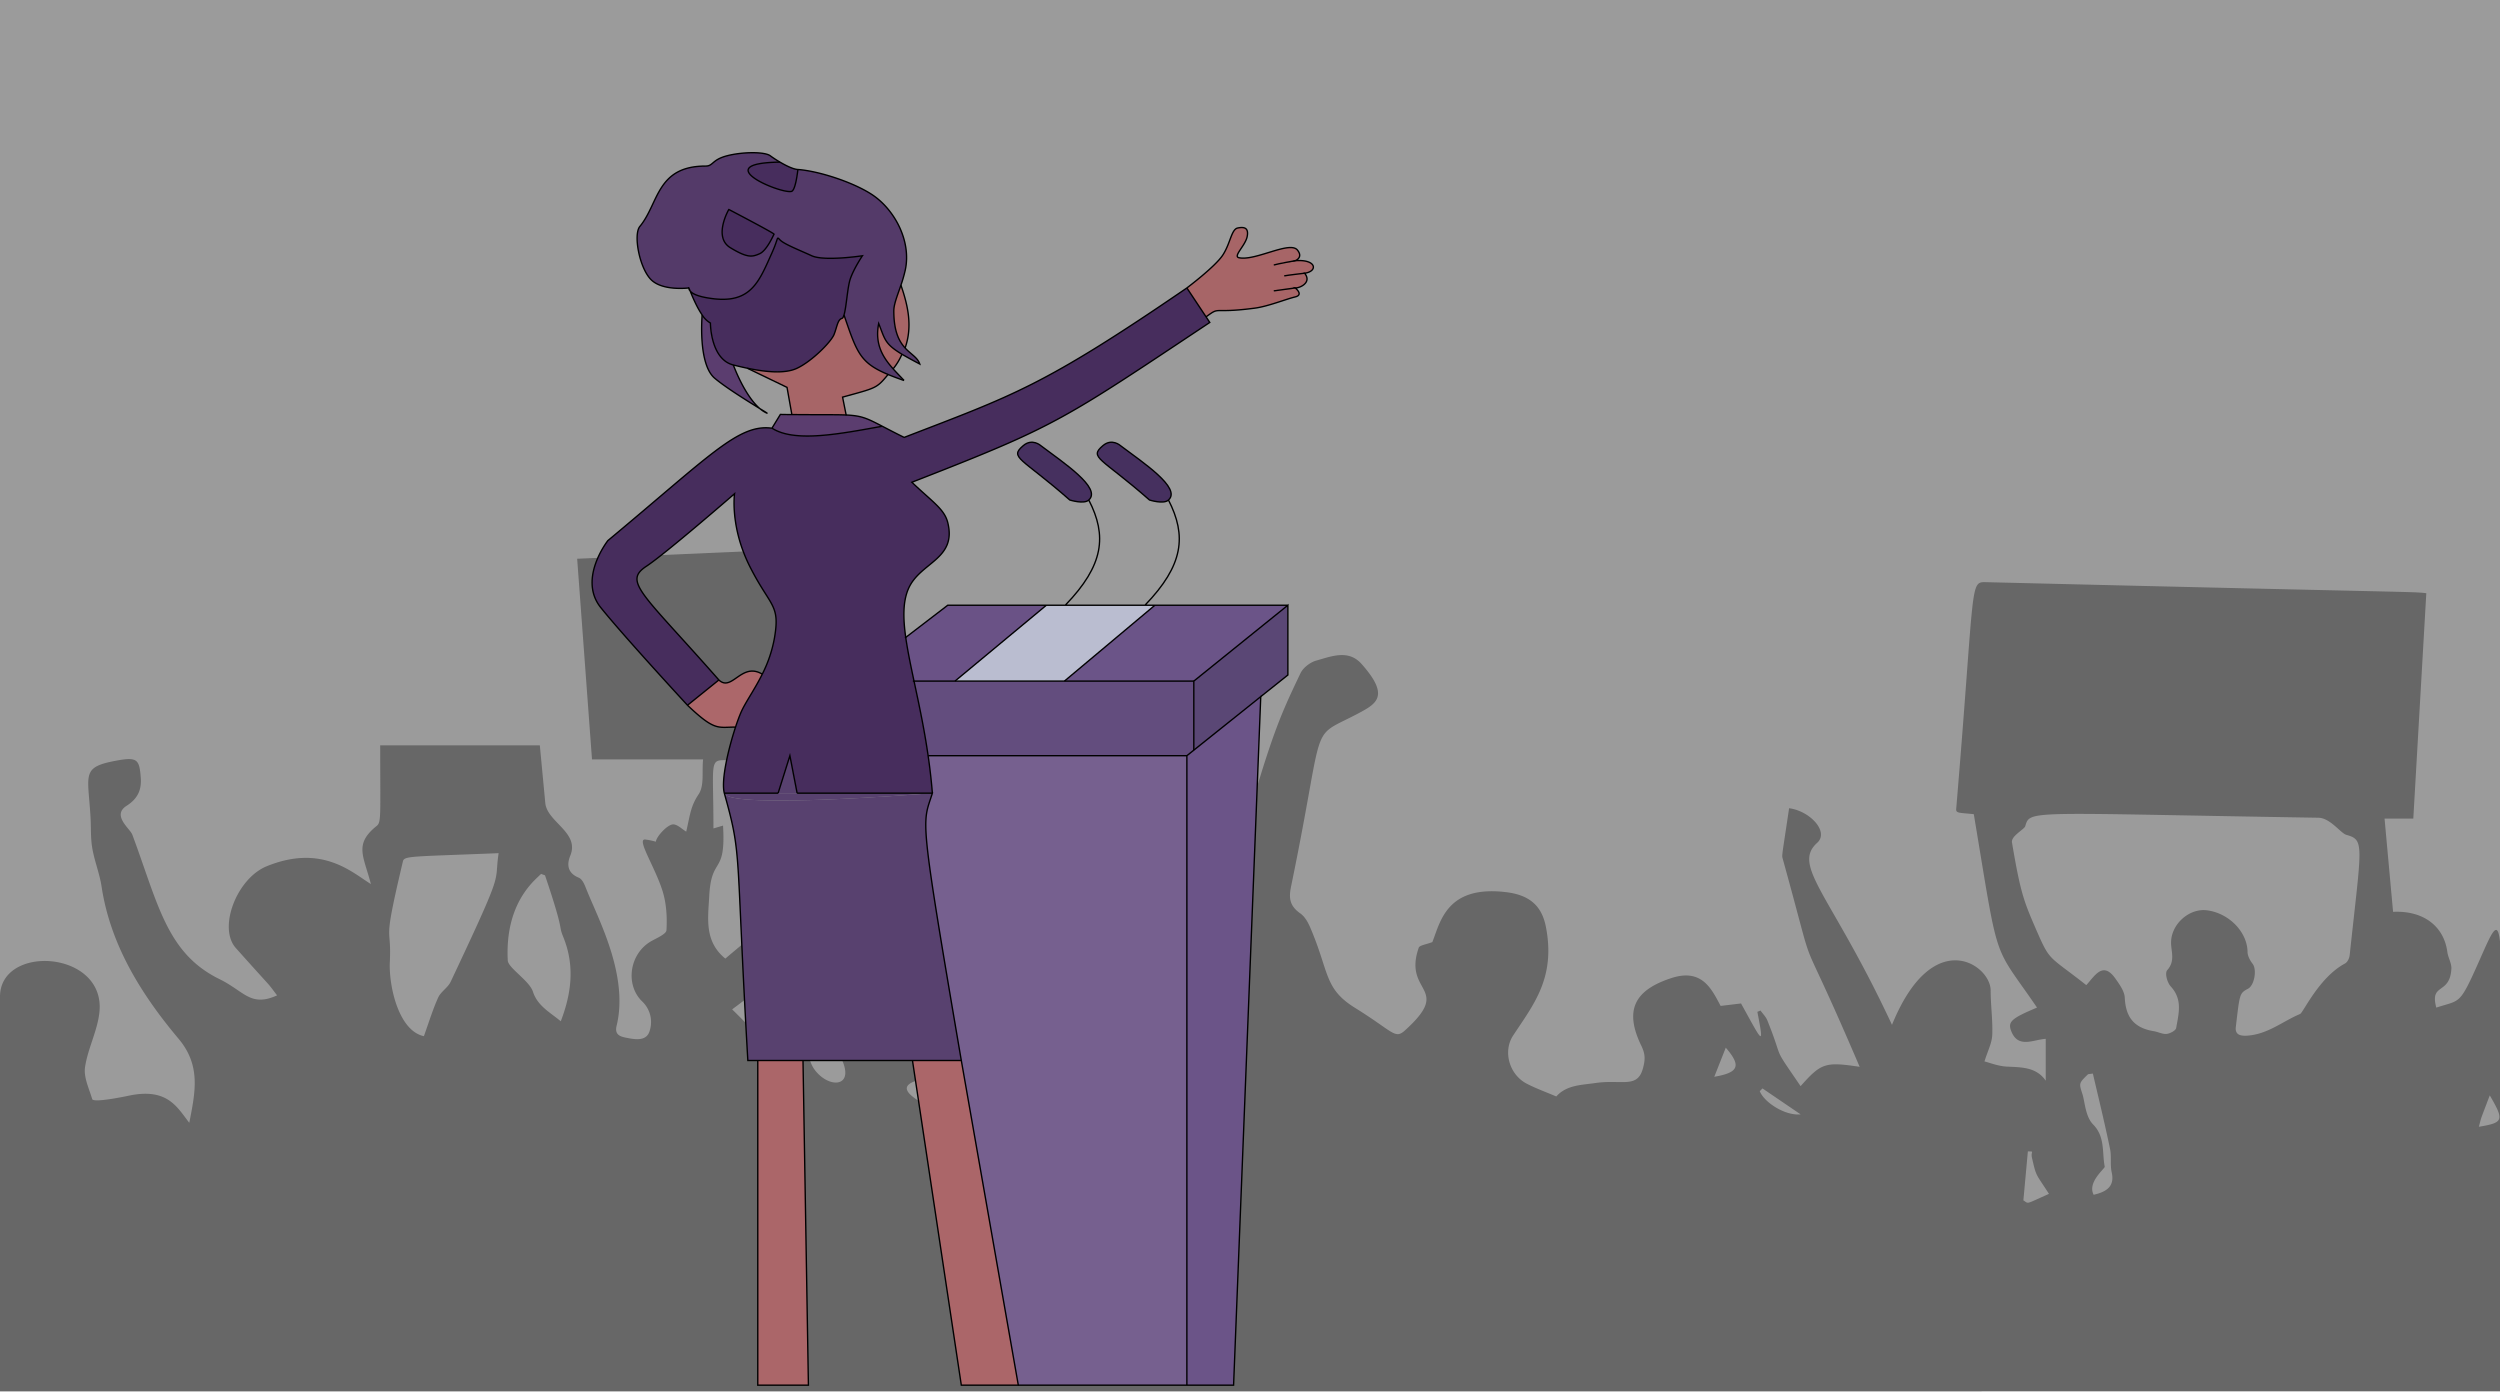 <svg xmlns="http://www.w3.org/2000/svg" viewBox="0 0 1400 780"><path fill="#9b9b9b" d="M0 0h1400v777.84H0z"/><path d="M0 779.18v-221c0-29.71 59.25-26 55.68 8.63-1.07 10.4-6.54 20.42-8.06 30.83-.83 5.73 2.27 11.94 4 17.84.68 2.28 18.63-1.5 21-2C93.81 609.2 99.19 620 106 628.77c3.33-17.12 6.71-32-6.11-47.2-21.32-25.36-38.16-53-43-85.06-1.1-7.28-4-14.35-5.23-21.63-1-5.84-.6-11.85-1-17.78-1.41-24-5.34-27.59 15.22-31.27 11.09-2 12.18-.31 12.94 9.55.53 6.81-1.55 11.79-7.89 15.84-8.51 5.42 1.88 12.75 3.17 16.2 14.51 38.94 19.26 66.4 48.82 80.89 13.94 6.84 17.37 15.83 32.25 9.1-6.89-9 .31-.29-23.09-26.49-10.14-11.34.5-39 17.3-45.83 30.94-12.59 47.78 3.49 58.33 10-4.12-15.8-9.55-22.33 3.2-32.54 2.68-2.15 2-5.29 2-45.15h89.39l3.06 32.28c1 10.73 19.37 16.46 14 29.5-1.62 3.95-2.35 9.43 4.73 12.32 2.36 1 3.55 4.71 4.64 7.38 6.85 16.8 23.33 47.88 16.57 75.54-1.43 5.84 3.12 6.25 6.87 7 4.53.85 10 1.3 11.6-4a15.92 15.92 0 00-4.28-16.74c-9.58-9.5-6.89-26.85 5.35-33.7 3.13-1.76 8.26-3.92 8.39-6.08.4-7.14 0-14.62-2.07-21.5-4.14-13.63-14.89-29.62-9.87-29.28a37.6 37.6 0 016 1.24c.16-2.77 6.8-10.1 10-9.7 2.38.29 4.45 2.49 7 4.06 2.22-9.69 2.44-14.15 6.94-20.93 3.24-4.88 1.78-12.15 2.49-19.54h-62.2l-8.31-112.35 184-8.07-9 122.08c-5.71 0-33.7.35-91.38-1.19-9.8-.26-7.3.69-7.3 38.21l5.37-1.6c1.7 28.24-6.51 16.66-7.72 39.36-.66 12.56-2.9 25.4 9 35.13 28.45-24.13 20.94-15.53 20.1-30.5-2.07-36.86 59.91-31.58 68.45 12.42 3 15.41-4 22.83-24.15 26.94l6 24.83c4.78-7.35 11.64-15.78 17.56-19.84 11.67-8 39 1 44 27.2.84 4.39-.59 9.11-1 14.18l27-2.41c-41.18-59.81-47.42-47.17-31-92.47 8.62-23.84 8.64-22.37 8.74-25.54.67-21.25 18-20.5 40.64-24.68-5.17 11.48-7.45 22.21-19.63 27.83-9.67 4.46-13.7 54.93 16.79 74.23 19.29 12.2 31.46 2.42 39.22 12 .89 1.11 7.71.57 8.46-.71 6.76-11.57-3.54-13.72-5.4-17.71-2.09-4.48-2.89-9.45-3.95-14.26-.36-1.65.86-3.71.16-5.13-4.87-9.9-3.12-17.17 5.78-25.88 7.1-6.94 15.27-5.39 22.41-6.77 7.55-1.46 15.41 2.74 21.78 8.78 5.4 5.12 6.25 9.74 5.55 15.86-.71 6.35.14 12.87-1.07 19.12-1.61 8.28-9.59 8.49-5.13 33.44.8 4.49 14.05 9.94 21.23 9.64 2.53-.1 5-.63 8-1-3.27-28.47-2.4-28.57-7-32.68-8.76-7.84-5.07-22-4.33-22.45 9.76-5.7-.54-13.23 6.19-37.45 19.81-71.28 24.73-81.74 36.73-106.86 1.4-2.94 5.25-6 8.72-7 8.54-2.38 18.09-6.43 25.46 1.88 15.19 17.12 9.13 21.76-.45 26.93-30.24 16.34-18.78-.43-39 97.5-1.24 6-1.26 10.76 5.07 15.2 3.63 2.54 5.46 7.46 7.14 11.6 9 22.27 6.94 31 23.49 41.29 21.45 13.29 22.35 17.79 27.93 12.78 27.28-24.52-1.2-20.51 7.83-46.41.49-1.4 4.39-1.88 7.62-3.15 4.42-11 7.8-31.88 41-28 13.08 1.53 20.21 7.33 22.58 19.41 5.63 28.8-7.16 43.83-18.39 61-5.71 8.73-2.22 21.8 7.77 26.94 5.2 2.68 10.85 4.71 16.45 7.1 5.74-6.45 14.08-6.38 21.78-7.51 14.89-2.19 23.67 3.3 26.77-8.31 1.37-5.11 1.28-8-1-12.72-9.71-20.09-3.43-31.1 16.85-37.74 17.32-5.67 22.65 6.29 27.62 15.57l11.44-1.37c12.12 21.87 13.06 25 9.14 4.69l1.74-.74c1.3 1.8 3 3.48 3.82 5.44 10 25 1.9 12.35 18.65 36.91 11.58-13 13.75-13.71 33.08-10.82-38.58-90.24-21.3-37.72-43-116.21-.67-2.42-.75-.12 3.49-28.6 11.66 1.51 22.57 13.19 15.72 19.37-14.42 13 7.82 28.83 41.89 101.93 22.88-56.26 55.26-33.58 55.25-19.3 0 8.34 1.24 16.69.9 25-.19 4.5-2.55 8.94-4.35 14.78 3 .76 7.69 2.66 12.43 2.9 8.3.42 16.53.18 21.88 7.89v-23.43c-7 .44-15.29 5.44-19.2-4-2.28-5.52-.29-7.35 14.31-13.51-25.37-37.14-20.92-21.56-35.4-108.3-8.15-.86-10.07-.46-9.86-2.92 10.74-127.77 7.3-127.21 16.88-127 246.32 6 238 5.21 246.38 6.18l-7.28 126.21h-16.1l4.77 52.22c16.84-.81 28.46 7.91 30.39 22.48.42 3.18 2.43 6.31 2.26 9.4-.83 14.83-12.27 7.68-8.44 21.75 13.28-4.41 12.79-1 23.21-24.32 18.43-41.35 12.55-37.78 12.55 239.22zm1168.33-227.51c4.92-5.43 9.35-13.58 16.36-3.58 2.3 3.27 5 7 5.18 10.61.49 9.87 4.25 16.81 16.23 18.76 2.46.39 4.92 1.78 7.22 1.53 2-.21 5.1-1.92 5.33-3.28 1.34-7.88 3.79-15.86-3-23.27-2.05-2.24-3.47-7.49-2-9.16 4.66-5.19 2.07-10.44 2.15-15.67.16-10.24 10.28-19.18 20.25-17.82 12.36 1.67 22.41 12.24 22.57 23.2 0 2.28 1.34 4.81 2.85 6.75 2.5 3.22 1 12-2.52 13.91-4.81 2.59-4.69 2.54-6.9 21.54-.44 3.78 1.86 5 6 4.8 11.82-.66 20.08-8 30-12.17 1.75-.74 10.6-20.5 25.14-28.26 1.46-.78 2.45-3 2.63-4.71 6.7-62.35 8.5-64.41-1.87-67.34-3.2-.91-9-9.48-15.66-9.58-164.37-2.63-161.3-4.51-164.18 4.79-.53 1.7-8 5.48-7.41 9 4.69 28 6.74 33.11 12.9 47.37 8.65 19.91 6.75 15.28 28.73 32.58zm-930.95 28.59c2.76-7.65 4.91-14.81 8-21.65 1.47-3.25 5.51-5.6 7-8.84 31.06-65.82 24.09-53.55 26.85-72-49 2-52.85 1.43-53.6 4.6-11.7 49.48-6.24 33.88-7.33 56.51-.58 13.25 4.88 38.36 19.08 41.38zm67.83-90.07l-2.22-.81c-2.84 3.1-20.34 15.65-18.64 48.49.21 4.18 12.1 11.31 14.09 17.46 2.57 7.91 9.25 11.35 15.6 16.58 6.27-16.36 7.73-31.64 1.38-47.24-3.02-7.4 1.09-1.06-10.21-34.48zm146 94.11c1.32 4.29 1.71 10.36 5 14.77 7.72 10.36 21.67 10 15.73-4.52-1-2.38-.54-5.21-.74-7.84-2.64-34.74-3.28-21.63-5.74-36.57-1.53-9.25-9.65-7-26-1.82-1.21.38-2.49 3.47-1.93 4.67 1.5 3.26 3.26 6.89 6.18 9.09 7.52 5.67 11.82 11.92 7.48 22.22zM1172 601.2l-2.68.36c-5.27 5.1-5.11 5.06-3.15 11.16 1.41 4.37 1.59 12.53 6 17 6.81 6.95 4.91 15.64 6.48 23.61.21 1.05-9.91 8.71-6.2 15.74 8.16-1.82 11.71-5.37 10.11-12.52-1-4.37 0-9.07-1-13.47-2.9-14.01-6.3-27.93-9.56-41.88zm-645 .87c-5.69 1.28-10.61 1.85-15 3.53-12.43 4.8 5.7 12.56 16.42 18.82zm606.09 70.13c3.21 2 .76 2.38 14.33-3.63-7.52-11.72-7-9.3-9.46-19.94-1-4.21 1.81-3.66-2.35-3.87zM410 565.25c16.56 16.14 14.94 17.73 11-8.26zM1388.15 631c13.9-2.33 14.29-3.56 6.12-17.6-6.19 16.33-4.39 11.31-6.12 17.6zM960 603c13.87-2.39 15.17-6.17 6.43-16.3zm27 6.52l-1.54 1.53c2.54 6.32 14.2 13.88 22.89 13z" fill="#676767"/><path d="M730.58 153c4.39 5.33-3.05 8.51-5.31 8.21 0 0 5.07 3.86 0 5.07s-15.21 5.31-22.54 6.27c-24.72 3.26-18.93-1.24-27.32 4.86l-10.76-16.2s15.78-11.84 20.08-18.35 4.81-14.48 8.37-15.21 6.33-.23 5.31 4.83-8.1 11.08-4.55 11.82c9.19 1.91 28.36-9.56 32.68-4.33 2.77 3.38.49 5.3-1.27 6 12.16-.9 12.88 6.03 5.31 7.03z" fill="#a76567"/><path d="M721.21 338.93V378L706 390.12l-37.49 30v-38.7z" fill="#5a4775"/><path fill="#6b5488" d="M721.21 338.93l-52.68 42.49h-72.45l50.66-42.49h74.47zm-15.19 51.19l-15.21 385.56h-26.16V423.19l3.88-3.1 37.49-29.97z"/><path d="M511.85 381.42c2.63 12.35 5.66 26.28 7.89 41.79 1 6.69 1.81 13.7 2.39 21h-75.74l-4.05-21-6.6 21h-30.12c-1.91-7.4 2.4-25.18 6.28-37 1-3.08 2-5.74 2.83-7.72 2.47-5.88 7.68-12.94 12.14-21.93a72.79 72.79 0 006.77-19.92c3.37-19.31-2-17.39-13.51-39.91s-8.79-41.2-8.79-41.2-38.5 33.46-49.29 40.56c-13.32 8.71-2.38 14.94 40.52 63.73L385 394.94s-35.79-38.63-48.62-54.73 4-37.49 4-37.49c57.33-47.7 73.12-65.48 91.87-62.93 12.71 8.29 38.71 3 61.52-1l.1-.15c3.18 1.65 7.12 3.73 12.42 6.34 61.18-23.62 77.53-28.38 158.32-83.69l10.76 16.2 2.07 3.11c-55.94 37.21-75.29 50.5-106.63 64.83-15.31 7-33.5 14.25-60.21 24.66 11.55 11 18.21 15 20.09 22.54 5.24 20.84-15.77 22.2-22.11 37.33-3 7.1-2.95 16.12-1.41 27 1.07 7.3 2.77 15.47 4.68 24.46z" fill="#472d5d"/><path d="M668.53 381.42v38.67l-3.88 3.1H519.74c-2.23-15.51-5.26-29.44-7.89-41.79h156.68z" fill="#634d7e"/><path d="M664.65 423.19v352.49h-94.4l-31.92-181.81c-23.93-140.18-21.9-131.6-16.2-149.69a323.95 323.95 0 00-2.39-21h.06z" fill="#76608f"/><path d="M627.49 249.61c12.52 9.46 34.25 23.77 26.86 30.42-2.67 2.53-10.64 0-10.64 0-27.09-23.83-34.06-23.59-26.1-30.42 5.07-4.35 9.88 0 9.88 0z" fill="#46305f"/><path fill="#babdd0" d="M646.74 338.93l-50.66 42.49h-61.29l51.17-42.49h60.78z"/><path d="M582.88 249.61c12.5 9.46 34.25 23.77 26.84 30.42-2.65 2.53-10.64 0-10.64 0C572 256.2 565 256.44 573 249.61c5.07-4.35 9.88 0 9.88 0z" fill="#46305f"/><path d="M586 338.93l-51.17 42.49h-22.98c-1.91-9-3.61-17.16-4.64-24.46l23.52-18z" fill="#6a5286"/><path fill="#ab6669" d="M538.33 593.87l31.92 181.81h-31.92l-27.35-181.81h27.35z"/><path d="M538.33 593.87H418.79c-7-120.42-3.08-113.59-13.17-149.69 2.39 9.33 116.51 0 116.51 0-5.7 18.09-7.73 9.51 16.2 149.69z" fill="#58416f"/><path d="M446.39 444.18h75.74s-114.12 9.33-116.51 0h40.77z" fill="#58416f"/><path d="M505.08 198.39c-9.74-5.88-9.48-8.34-13-17.19-2.33 11.62 2.45 19.05 8.06 25.35 2 2.26 4.16 4.39 6.1 6.51-3.4-1.19-6.35-2.29-8.92-3.36-15.64-6.53-17.44-12.11-24.67-33.29 1.38-4.48 1.92-15.64 3.56-20.32 2-5.79 6.75-12.87 6.75-12.87s-21.28 3.23-28.37 0-15.2-6.44-17.57-8.69-.67-1.94-4.72 7.08c-7 15.55-11.39 27.95-32.08 25.75-8.94-1-12.4-2.77-13.73-4.42-.6-1.42-.89-2.15-.8-1.69 0 0-14.86 1.92-21.28-4.84s-9.78-25.1-6.08-29.6C369 113.88 367.61 93 395.14 93c4.4 0 3.37-3.55 12.16-5.8s20.93-2.24 24 0a64.19 64.19 0 005.46 3.57c-40.86.61.67 18 6.53 16.39 2.35-.65 3.54-12.24 3.54-12.24 11.63.86 30.59 7 41.2 13.86 12.73 8.22 22.49 26.05 18.91 42.49a77 77 0 01-2.41 8.39c-1.94 5.75-4 10.7-4 14.45 0 11.51 3 17.11 6.34 20.75s7 5.33 8.2 9c-4.2-2.16-7.44-3.93-9.99-5.47zm-71.62-67.23c.34-.49-25.33-13.86-25.33-13.86s-8.93 15.46.85 21.41 12.32 5.15 16.38 3.39 7.77-10.47 8.1-10.94z" fill="#543a69"/><path d="M504.51 159.67c4.11 11.87 6.5 23.33 2.35 35.18-3.34-3.64-6.34-9.24-6.34-20.75-.02-3.73 2.05-8.68 3.99-14.43zm.57 38.72a34.21 34.21 0 01-4.88 8.1l-.07.06c-5.61-6.3-10.39-13.73-8.06-25.35 3.53 8.85 3.27 11.31 13.01 17.19z" fill="#a76567"/><path d="M443.44 232.14c15.55.16 24.35 0 30.35.25 8.59.4 11.47 1.71 20.12 6.21l-.1.15c-22.81 4.08-48.81 9.33-61.52 1l4.72-7.72c2.26.07 4.41.1 6.43.11z" fill="#5b3d6f"/><path d="M497.31 209.7c-6.51 7.89-6.54 7.48-25.51 12.71l2 10c-6-.26-14.8-.09-30.35-.25l-2.71-15.21-22.23-10.75c10.46 2.18 20.89 3.19 27.63.12 8.44-3.87 19.25-14.82 20.93-19s2-8.37 4.4-9c.46-.12.85-.81 1.17-1.9 7.23 21.17 9.03 26.75 24.67 33.28z" fill="#a76567"/><path d="M483 143.22s-4.73 7.08-6.75 12.87c-1.64 4.68-2.18 15.84-3.56 20.32-.32 1.09-.71 1.78-1.17 1.9-2.38.64-2.71 4.83-4.4 9s-12.49 15.13-20.93 19c-6.74 3.07-17.17 2.06-27.63-.12-2.62-.53-5.23-1.16-7.8-1.8-12.84-3.21-12.84-23.5-12.84-23.5a13.07 13.07 0 01-4.58-4.47c-3-4.32-5.55-10.45-6.77-13.47 1.33 1.65 4.79 3.47 13.73 4.42 20.69 2.2 25.09-10.2 32.08-25.75 4-9 2.36-9.34 4.72-7.08s10.48 5.48 17.57 8.69 28.33-.01 28.33-.01z" fill="#472d5d"/><path fill="#ab6669" d="M449.68 593.87l3.03 181.81h-28.36V593.87h25.33z"/><path fill="#58416f" d="M442.34 423.19l4.05 20.99h-10.65l6.6-20.99z"/><path d="M446.81 94.93s-1.19 11.59-3.54 12.24c-5.86 1.6-47.39-15.78-6.53-16.39 3.41 2.01 7.42 3.96 10.07 4.15zm-38.68 22.37s25.67 13.37 25.33 13.86-4 9.17-8.1 10.94-6.57 2.57-16.38-3.39-.85-21.41-.85-21.41z" fill="#472d5d"/><path d="M426.87 377.52c-4.46 9-9.67 16.05-12.14 21.93-.84 2-1.82 4.64-2.83 7.72-9.94 0-11.5 2.44-26.9-12.23l17.57-14.16c7.3 6.94 12.64-10.25 24.3-3.26z" fill="#ac676a"/><path d="M410.67 204.38s6.14 17 14.85 24.45c-6.46-4-19.07-11.75-25.31-17.05-9.47-8-7-35.37-7-35.37a13.07 13.07 0 004.58 4.47s.04 20.29 12.88 23.5z" fill="#5b3d6f"/><path d="M435.74 444.18h-30.12c10.09 36.1 6.22 29.27 13.17 149.69h119.54c-23.93-140.18-21.9-131.6-16.2-149.69h-75.74m-22.04 149.69v181.81h28.36l-3.03-181.81m61.3 0l27.35 181.81h31.92l-31.92-181.81m-16.2-149.69a323.95 323.95 0 00-2.39-21c-2.23-15.51-5.26-29.44-7.89-41.79-1.91-9-3.61-17.16-4.64-24.46-1.54-10.92-1.57-19.94 1.41-27 6.34-15.13 27.35-16.49 22.11-37.33-1.88-7.51-8.54-11.53-20.09-22.54 26.71-10.41 44.9-17.66 60.21-24.66 31.34-14.33 50.69-27.62 106.63-64.83l-2.07-3.11-10.76-16.2c-80.79 55.31-97.14 60.07-158.32 83.69-5.3-2.61-9.24-4.69-12.42-6.34-8.65-4.5-11.53-5.81-20.12-6.21-6-.26-14.8-.09-30.35-.25-2 0-4.17 0-6.43-.07l-4.72 7.72c-18.75-2.55-34.54 15.23-91.87 62.93 0 0-16.88 21.41-4 37.49S385 394.94 385 394.94l17.57-14.16c-42.9-48.79-53.84-55-40.52-63.73 10.79-7.1 49.29-40.56 49.29-40.56s-2.69 18.66 8.79 41.2 16.88 20.6 13.51 39.91a72.79 72.79 0 01-6.77 19.92c-4.46 9-9.67 16.05-12.14 21.93-.84 2-1.82 4.64-2.83 7.72-3.88 11.83-8.19 29.61-6.28 37m-3.05-63.39c7.3 6.94 12.64-10.25 24.3-3.26M385 394.94c15.4 14.67 17 12.23 26.9 12.23m252.75-245.92s15.78-11.84 20.08-18.35 4.81-14.48 8.37-15.21 6.33-.23 5.31 4.83-8.1 11.08-4.55 11.82c9.19 1.91 28.36-9.56 32.68-4.33 2.77 3.38.49 5.3-1.27 6 12.16-1 12.88 6 5.31 7 4.39 5.33-3.05 8.51-5.31 8.21 0 0 5.07 3.86 0 5.07s-15.21 5.31-22.54 6.27c-24.72 3.26-18.93-1.24-27.32 4.86m-181.6 61.33c-22.81 4.08-48.81 9.33-61.52 1m-13.78-33.55c10.46 2.18 20.89 3.19 27.63.12 8.44-3.87 19.25-14.82 20.93-19s2-8.37 4.4-9c.46-.12.85-.81 1.17-1.9 1.38-4.48 1.92-15.64 3.56-20.32 2-5.79 6.75-12.87 6.75-12.87s-21.28 3.23-28.37 0-15.2-6.44-17.57-8.69-.67-1.94-4.72 7.08c-7 15.55-11.39 27.95-32.08 25.75-8.94-1-12.4-2.77-13.73-4.42a3.52 3.52 0 01-.8-1.69c-.09-.46.2.27.8 1.69 1.22 3 3.75 9.15 6.77 13.47a13.07 13.07 0 004.58 4.47s0 20.29 12.84 23.5c2.57.64 5.18 1.27 7.8 1.8" fill="none" stroke="#000" stroke-miterlimit="10" stroke-width=".78"/><path d="M425.52 228.83c-6.46-4-19.07-11.75-25.31-17.05-9.47-8-7-35.37-7-35.37m32.31 52.42a17.08 17.08 0 003.39 2.28c1.62.79.09-.19-3.39-2.28zm-14.85-24.45s6.14 17 14.85 24.45m80.73-15.75h0c-3.4-1.19-6.35-2.29-8.92-3.36-15.64-6.53-17.44-12.11-24.67-33.29" fill="none" stroke="#000" stroke-miterlimit="10" stroke-width=".78"/><path d="M385.68 161.25s-14.86 1.92-21.28-4.84-9.78-25.1-6.08-29.6C369 113.88 367.61 93 395.14 93c4.4 0 3.37-3.55 12.16-5.8s20.93-2.24 24 0a64.19 64.19 0 005.46 3.57c3.41 2 7.42 4 10.07 4.15 11.63.86 30.59 7 41.2 13.86 12.73 8.22 22.49 26.05 18.91 42.49a77 77 0 01-2.41 8.39c-1.94 5.75-4 10.7-4 14.45 0 11.51 3 17.11 6.34 20.75s7 5.33 8.2 9c-4.17-2.19-7.41-4-10-5.5-9.74-5.88-9.48-8.34-13-17.19-2.33 11.62 2.45 19.05 8.06 25.35 2 2.26 4.16 4.39 6.1 6.51m-87.77-6.85l.05.02 22.22 10.73 2.71 15.22v.01" fill="none" stroke="#000" stroke-miterlimit="10" stroke-width=".78"/><path d="M473.84 232.6v-.21l-2-10c19-5.23 19-4.82 25.51-12.71.05 0 .08-.11.13-.15m2.72-3.04a34.21 34.21 0 004.88-8.1v-.11m1.78-3.43c4.15-11.85 1.76-23.31-2.35-35.18m-96.38-42.37s-8.93 15.46.85 21.41 12.32 5.15 16.38 3.39 7.77-10.47 8.1-10.94-25.33-13.86-25.33-13.86zm28.61-26.52c-40.86.61.67 18 6.53 16.39 2.35-.65 3.54-12.24 3.54-12.24m-11.07 349.25l6.6-20.99 4.05 20.99m123.86 331.5h94.4V423.19H519.8m144.85 0l3.88-3.1 37.49-29.97-15.21 385.56h-26.16m3.88-394.26H511.19" fill="none" stroke="#000" stroke-miterlimit="10" stroke-width=".78"/><path d="M706 390.12L721.21 378v-39.07l-52.68 42.49v38.67m52.68-81.16h-74.47l-50.66 42.49m-61.29 0l51.17-42.49h-55.23l-23.52 18.03-.42.32m79.17-18.35h60.78m7.61-58.93c7.39-6.65-14.34-21-26.86-30.42 0 0-4.81-4.35-9.88 0-8 6.83-1 6.59 26.1 30.42 0 0 7.97 2.56 10.64 0zm-13.17 58.93c21.69-22.48 23.4-38.9 13.17-58.9m-57.8 58.9C618.25 316.45 620 300 609.72 280c7.41-6.65-14.34-21-26.84-30.42 0 0-4.81-4.35-9.88 0-8 6.83-1 6.59 26.08 30.42 0 0 8 2.53 10.64 0" fill="none" stroke="#000" stroke-miterlimit="10" stroke-width=".78"/><path d="M725.27 146s-9.63 1.7-11.66 2.34m16.97 4.66s-9.71 1.13-11.13 1.45m5.82 6.8s-9.63 1.28-11.66 1.6" fill="none" stroke="#000" stroke-linecap="round" stroke-linejoin="round" stroke-width=".78"/></svg>